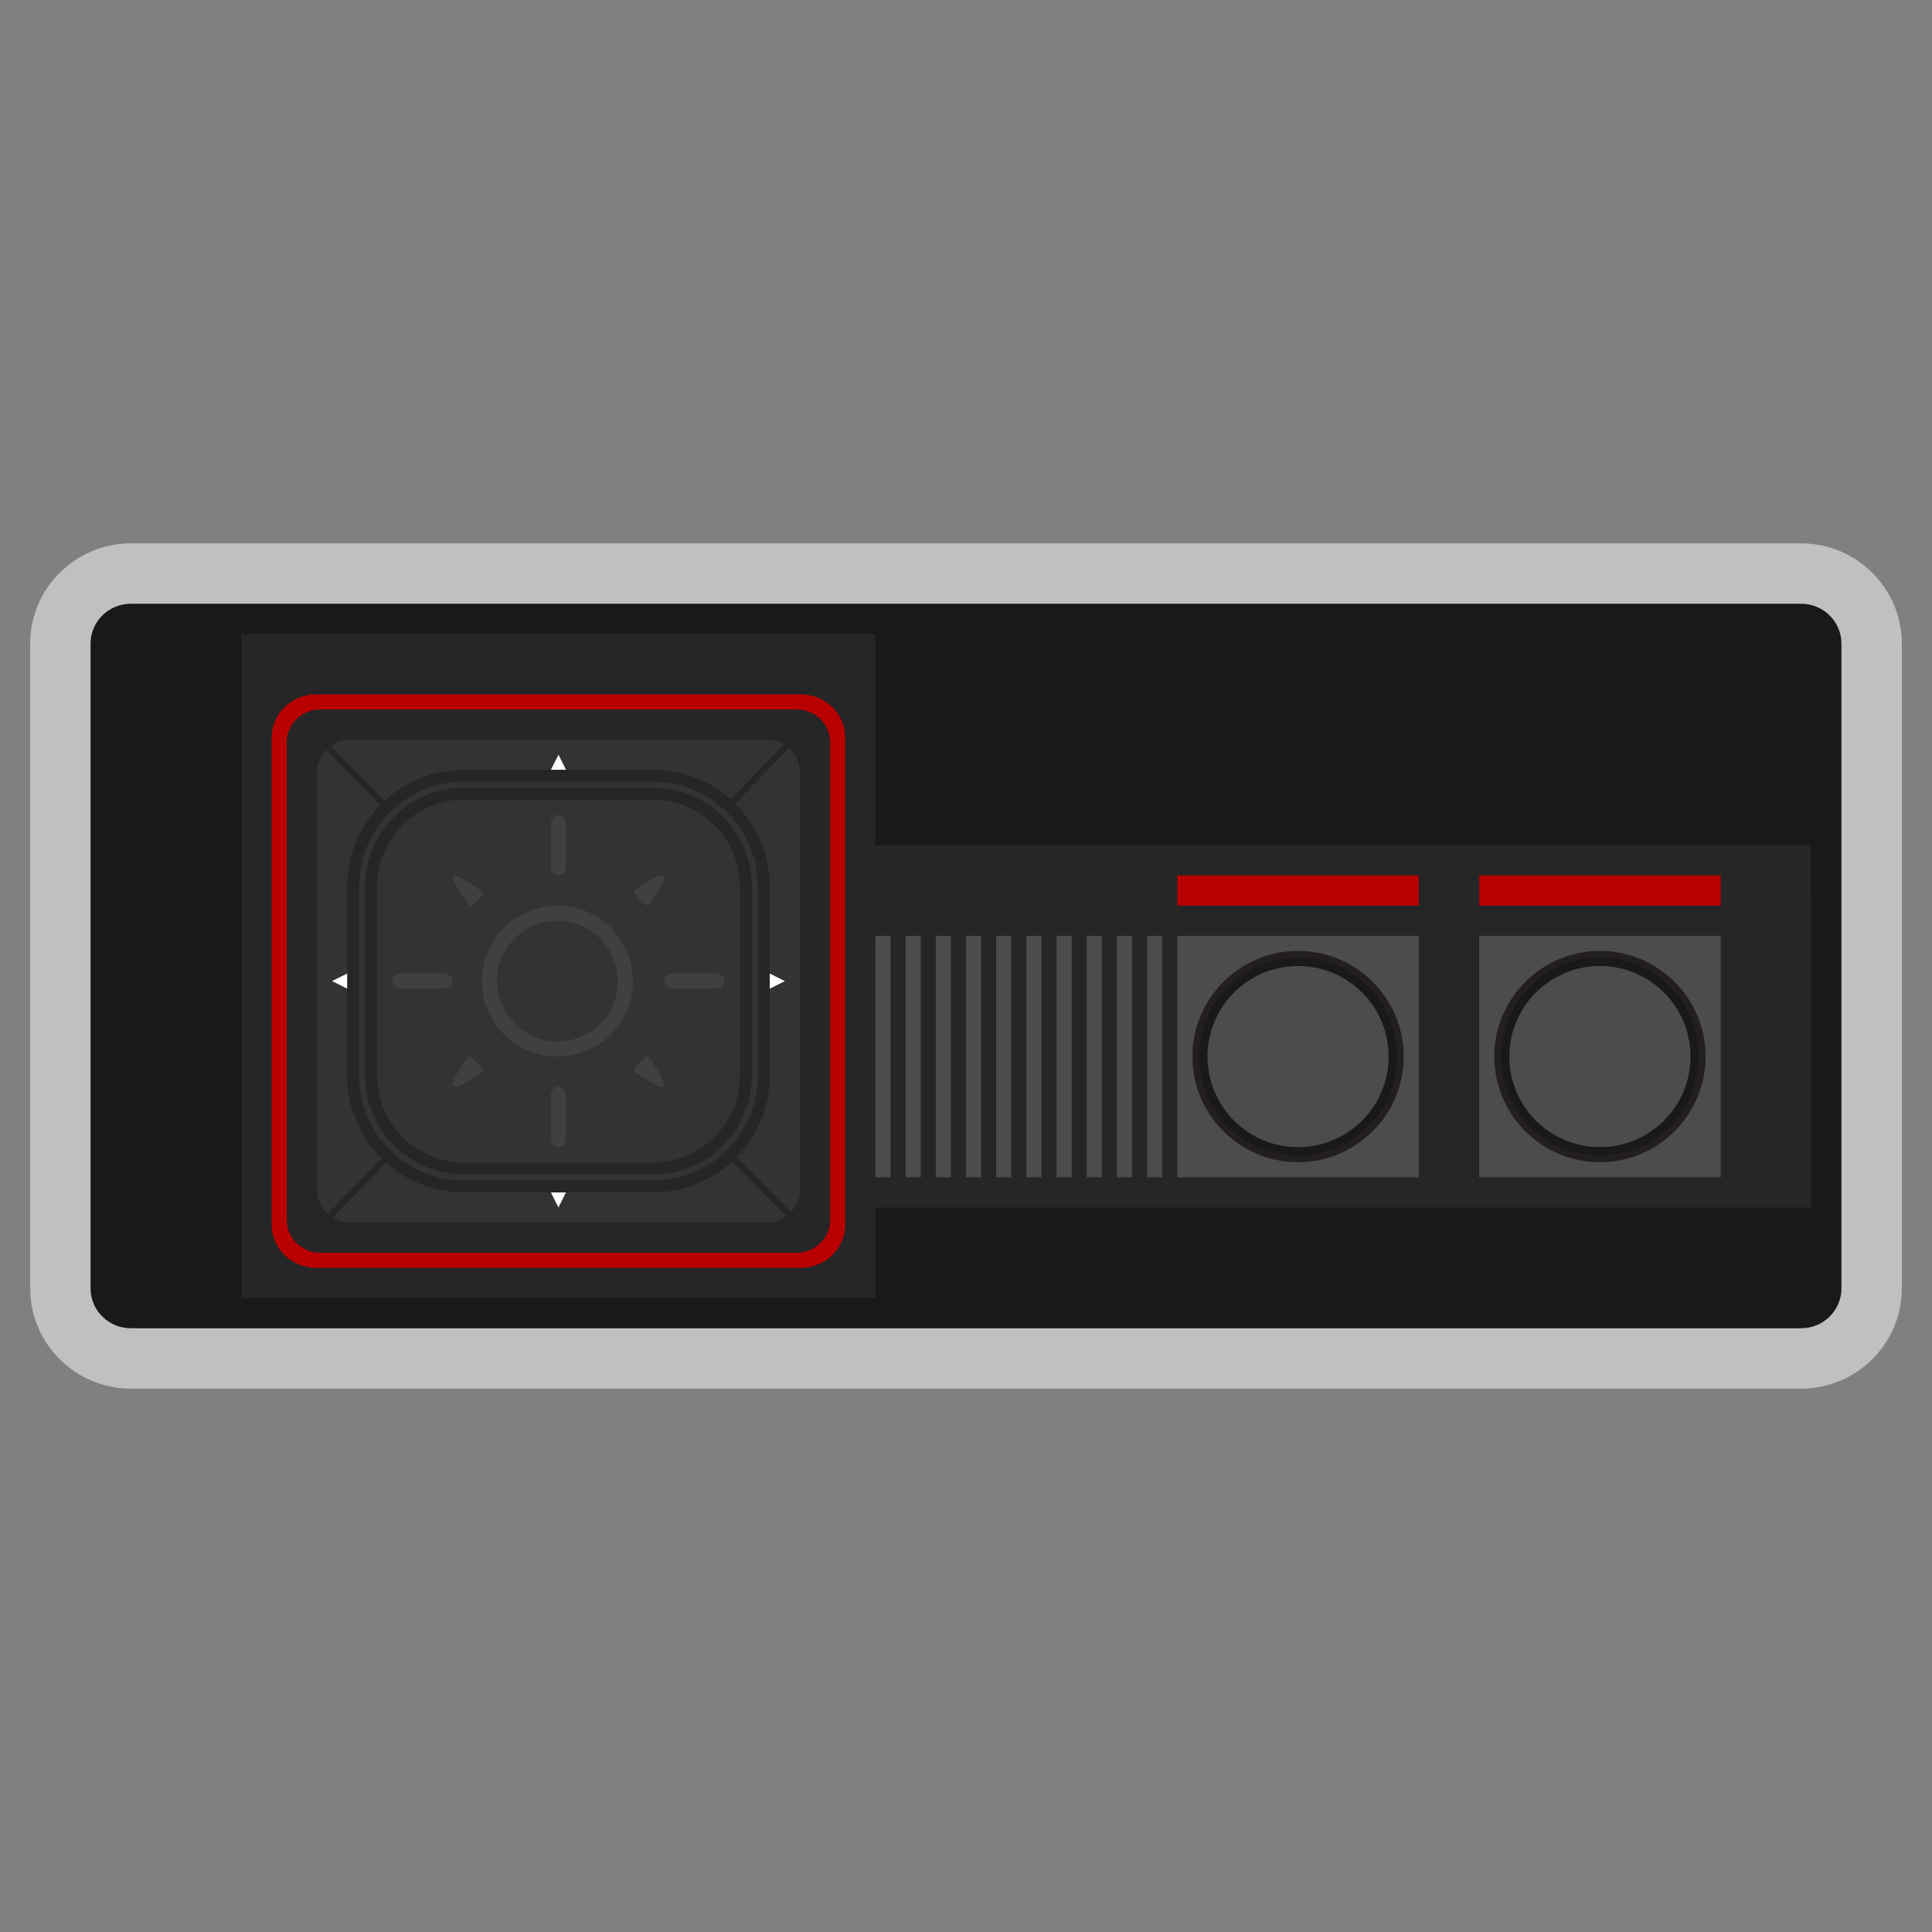 <?xml version="1.0" encoding="UTF-8" standalone="no"?>
<svg
   xmlns:dc="http://purl.org/dc/elements/1.1/"
   xmlns:cc="http://creativecommons.org/ns#"
   xmlns:rdf="http://www.w3.org/1999/02/22-rdf-syntax-ns#"
   xmlns:svg="http://www.w3.org/2000/svg"
   xmlns="http://www.w3.org/2000/svg"
   viewBox="0 0 320 320"
   height="320"
   width="320"
   xml:space="preserve"
   version="1.1"
   id="svg2"><rect x="0" y="0" width="320" height="320" fill="#808080" stroke="none"/><defs
     id="defs6"><clipPath
       id="clipPath16"
       clipPathUnits="userSpaceOnUse"><path
         id="path18"
         d="M 0,256 256,256 256,0 0,0 0,256 Z" /></clipPath><clipPath
       id="clipPath24"
       clipPathUnits="userSpaceOnUse"><path
         id="path26"
         d="M 4,184 252,184 252,72 4,72 4,184 Z" /></clipPath></defs><g
     transform="matrix(1.25,0,0,-1.25,0,320)"
     id="g10"><g
       id="g12"><g
         clip-path="url(#clipPath16)"
         id="g14"><g
           id="g20"><g
             id="g22" /><g
             id="g28"><g
               style="opacity:0.5"
               id="g30"
               clip-path="url(#clipPath24)"><g
                 id="g32"
                 transform="translate(238.658,184)"><path
                   id="path34"
                   style="fill:#ffffff;fill-opacity:1;fill-rule:nonzero;stroke:none"
                   d="m 0,0 -221.316,0 c -7.357,0 -13.342,-5.958 -13.342,-13.28 l 0,-85.44 c 0,-7.322 5.985,-13.28 13.342,-13.28 L 0,-112 c 7.357,0 13.342,5.958 13.342,13.28 l 0,85.44 C 13.342,-5.958 7.357,0 0,0" /></g></g></g></g><g
           transform="translate(238.658,80)"
           id="g36"><path
             id="path38"
             style="fill:#191919;fill-opacity:1;fill-rule:nonzero;stroke:none"
             d="m 0,0 -221.316,0 c -2.95,0 -5.342,2.364 -5.342,5.28 l 0,85.44 c 0,2.916 2.392,5.28 5.342,5.28 L 0,96 c 2.95,0 5.342,-2.364 5.342,-5.28 l 0,-85.44 C 5.342,2.364 2.95,0 0,0" /></g><g
           transform="translate(32,172)"
           id="g40"><path
             id="path42"
             style="fill:#262626;fill-opacity:1;fill-rule:nonzero;stroke:none"
             d="m 0,0 0,-88 84,0 0,12 124,0 -0.078,48 L 84,-28 84,0 0,0 Z" /></g><path
           id="path44"
           style="fill:#4c4c4c;fill-opacity:1;fill-rule:nonzero;stroke:none"
           d="m 188,100 -32,0 0,32 32,0 0,-32 z" /><g
           transform="translate(185.568,116)"
           id="g46"><path
             id="path48"
             style="fill:#191919;fill-opacity:1;fill-rule:nonzero;stroke:none"
             d="m 0,0 c 0,-7.494 -6.075,-13.568 -13.568,-13.568 -7.494,0 -13.568,6.074 -13.568,13.568 0,7.493 6.074,13.568 13.568,13.568 C -6.075,13.568 0,7.493 0,0" /></g><g
           transform="translate(172,129.136)"
           id="g50"><path
             id="path52"
             style="fill:#231f20;fill-opacity:1;fill-rule:nonzero;stroke:none"
             d="m 0,0 c -7.243,0 -13.136,-5.893 -13.136,-13.136 0,-7.244 5.893,-13.136 13.136,-13.136 7.243,0 13.136,5.892 13.136,13.136 C 13.136,-5.893 7.243,0 0,0 m 0,-27.136 c -7.72,0 -14,6.28 -14,14 0,7.719 6.28,14 14,14 7.72,0 14,-6.281 14,-14 0,-7.72 -6.28,-14 -14,-14" /></g><g
           transform="translate(184,116)"
           id="g54"><path
             id="path56"
             style="fill:#4c4c4c;fill-opacity:1;fill-rule:nonzero;stroke:none"
             d="m 0,0 c 0,-6.627 -5.373,-12 -12,-12 -6.627,0 -12,5.373 -12,12 0,6.627 5.373,12 12,12 C -5.373,12 0,6.627 0,0" /></g><path
           id="path58"
           style="fill:#b80000;fill-opacity:1;fill-rule:nonzero;stroke:none"
           d="m 188,136 -32,0 0,4 32,0 0,-4 z" /><path
           id="path60"
           style="fill:#4c4c4c;fill-opacity:1;fill-rule:nonzero;stroke:none"
           d="m 228,100 -32,0 0,32 32,0 0,-32 z" /><g
           transform="translate(225.568,116)"
           id="g62"><path
             id="path64"
             style="fill:#191919;fill-opacity:1;fill-rule:nonzero;stroke:none"
             d="m 0,0 c 0,-7.494 -6.075,-13.568 -13.568,-13.568 -7.494,0 -13.568,6.074 -13.568,13.568 0,7.493 6.074,13.568 13.568,13.568 C -6.075,13.568 0,7.493 0,0" /></g><g
           transform="translate(212,129.136)"
           id="g66"><path
             id="path68"
             style="fill:#231f20;fill-opacity:1;fill-rule:nonzero;stroke:none"
             d="m 0,0 c -7.243,0 -13.136,-5.893 -13.136,-13.136 0,-7.244 5.893,-13.136 13.136,-13.136 7.243,0 13.136,5.892 13.136,13.136 C 13.136,-5.893 7.243,0 0,0 m 0,-27.136 c -7.72,0 -14,6.28 -14,14 0,7.719 6.28,14 14,14 7.72,0 14,-6.281 14,-14 0,-7.72 -6.28,-14 -14,-14" /></g><g
           transform="translate(224,116)"
           id="g70"><path
             id="path72"
             style="fill:#4c4c4c;fill-opacity:1;fill-rule:nonzero;stroke:none"
             d="m 0,0 c 0,-6.627 -5.373,-12 -12,-12 -6.627,0 -12,5.373 -12,12 0,6.627 5.373,12 12,12 C -5.373,12 0,6.627 0,0" /></g><path
           id="path74"
           style="fill:#b80000;fill-opacity:1;fill-rule:nonzero;stroke:none"
           d="m 228,136 -32,0 0,4 32,0 0,-4 z" /><path
           id="path76"
           style="fill:#4c4c4c;fill-opacity:1;fill-rule:nonzero;stroke:none"
           d="m 154,100 -2,0 0,32 2,0 0,-32 z" /><path
           id="path78"
           style="fill:#4c4c4c;fill-opacity:1;fill-rule:nonzero;stroke:none"
           d="m 150,100 -2,0 0,32 2,0 0,-32 z" /><path
           id="path80"
           style="fill:#4c4c4c;fill-opacity:1;fill-rule:nonzero;stroke:none"
           d="m 146,100 -2,0 0,32 2,0 0,-32 z" /><path
           id="path82"
           style="fill:#4c4c4c;fill-opacity:1;fill-rule:nonzero;stroke:none"
           d="m 142,100 -2,0 0,32 2,0 0,-32 z" /><path
           id="path84"
           style="fill:#4c4c4c;fill-opacity:1;fill-rule:nonzero;stroke:none"
           d="m 138,100 -2,0 0,32 2,0 0,-32 z" /><path
           id="path86"
           style="fill:#4c4c4c;fill-opacity:1;fill-rule:nonzero;stroke:none"
           d="m 134,100 -2,0 0,32 2,0 0,-32 z" /><path
           id="path88"
           style="fill:#4c4c4c;fill-opacity:1;fill-rule:nonzero;stroke:none"
           d="m 130,100 -2,0 0,32 2,0 0,-32 z" /><path
           id="path90"
           style="fill:#4c4c4c;fill-opacity:1;fill-rule:nonzero;stroke:none"
           d="m 126,100 -2,0 0,32 2,0 0,-32 z" /><path
           id="path92"
           style="fill:#4c4c4c;fill-opacity:1;fill-rule:nonzero;stroke:none"
           d="m 122,100 -2,0 0,32 2,0 0,-32 z" /><path
           id="path94"
           style="fill:#4c4c4c;fill-opacity:1;fill-rule:nonzero;stroke:none"
           d="m 118,100 -2,0 0,32 2,0 0,-32 z" /><g
           transform="translate(42.48,162)"
           id="g96"><path
             id="path98"
             style="fill:#b80000;fill-opacity:1;fill-rule:nonzero;stroke:none"
             d="m 0,0 c -2.47,0 -4.48,-1.938 -4.48,-4.32 l 0,-63.36 C -4.48,-70.062 -2.47,-72 0,-72 l 63.04,0 c 2.471,0 4.48,1.938 4.48,4.32 l 0,63.36 C 67.52,-1.938 65.511,0 63.04,0 L 0,0 Z m 63.606,-74 -64.171,0 c -3.262,0 -5.915,2.562 -5.915,5.711 l 0,64.578 C -6.48,-0.562 -3.827,2 -0.565,2 l 64.171,0 c 3.261,0 5.914,-2.562 5.914,-5.711 l 0,-64.578 C 69.52,-71.438 66.867,-74 63.606,-74" /></g><g
           transform="translate(103.876,157.341)"
           id="g100"><path
             id="path102"
             style="fill:#333333;fill-opacity:1;fill-rule:nonzero;stroke:none"
             d="m 0,0 c -0.681,0.411 -1.477,0.659 -2.337,0.659 l -55.077,0 c -0.992,0 -1.9,-0.326 -2.641,-0.86 L -29.878,-30.759 0,0 Z" /></g><g
           transform="translate(104.536,156.853)"
           id="g104"><path
             id="path106"
             style="fill:#333333;fill-opacity:1;fill-rule:nonzero;stroke:none"
             d="M 0,0 -29.966,-30.851 0.26,-61.459 c 0.741,0.777 1.204,1.81 1.204,2.954 l 0,55.304 C 1.464,-1.929 0.894,-0.795 0,0" /></g><g
           transform="translate(43.447,95.161)"
           id="g108"><path
             id="path110"
             style="fill:#333333;fill-opacity:1;fill-rule:nonzero;stroke:none"
             d="m 0,0 29.968,30.852 -30.21,30.593 c -0.742,-0.776 -1.205,-1.809 -1.205,-2.954 l 0,-55.304 C -1.447,1.923 -0.884,0.794 0,0" /></g><g
           transform="translate(73.987,125.434)"
           id="g112"><path
             id="path114"
             style="fill:#333333;fill-opacity:1;fill-rule:nonzero;stroke:none"
             d="m 0,0 -29.883,-30.764 c 0.686,-0.418 1.489,-0.67 2.358,-0.67 l 55.076,0 c 0.992,0 1.9,0.326 2.641,0.86 L 0,0 Z" /></g><g
           transform="translate(87.395,98.91)"
           id="g116"><path
             id="path118"
             style="fill:#333333;fill-opacity:1;fill-rule:nonzero;stroke:none"
             d="m 0,0 -27.066,0 c -8.021,0 -14.522,6.278 -14.522,14.022 l 0,26.135 c 0,7.744 6.501,14.022 14.522,14.022 l 27.066,0 c 8.02,0 14.522,-6.278 14.522,-14.022 l 0,-26.135 C 14.522,6.278 8.02,0 0,0" /></g><g
           transform="translate(61.449,150.832)"
           id="g120"><path
             id="path122"
             style="fill:#333333;fill-opacity:1;fill-rule:nonzero;stroke:none"
             d="m 0,0 c -6.771,0 -12.28,-5.509 -12.28,-12.28 l 0,-25.103 c 0,-6.771 5.509,-12.28 12.28,-12.28 l 25.103,0 c 6.771,0 12.28,5.509 12.28,12.28 l 0,25.103 C 37.383,-5.509 31.874,0 25.103,0 L 0,0 Z M 25.103,-52.04 0,-52.04 c -8.082,0 -14.657,6.575 -14.657,14.657 l 0,25.103 c 0,8.081 6.575,14.656 14.657,14.656 l 25.103,0 c 8.081,0 14.656,-6.575 14.656,-14.656 l 0,-25.103 c 0,-8.082 -6.575,-14.657 -14.656,-14.657" /></g><g
           transform="translate(61.449,150.04)"
           id="g124"><path
             id="path126"
             style="fill:#262626;fill-opacity:1;fill-rule:nonzero;stroke:none"
             d="m 0,0 c -6.335,0 -11.488,-5.153 -11.488,-11.488 l 0,-25.103 c 0,-6.334 5.153,-11.488 11.488,-11.488 l 25.103,0 c 6.334,0 11.488,5.154 11.488,11.488 l 0,25.103 C 36.591,-5.153 31.437,0 25.103,0 L 0,0 Z m 25.103,-49.663 -25.103,0 c -7.208,0 -13.072,5.864 -13.072,13.072 l 0,25.103 c 0,7.208 5.864,13.072 13.072,13.072 l 25.103,0 c 7.208,0 13.072,-5.864 13.072,-13.072 l 0,-25.103 c 0,-7.208 -5.864,-13.072 -13.072,-13.072 M 0,2.376 c -7.645,0 -13.865,-6.219 -13.865,-13.864 l 0,-25.103 c 0,-7.645 6.22,-13.864 13.865,-13.864 l 25.103,0 c 7.645,0 13.864,6.219 13.864,13.864 l 0,25.103 c 0,7.645 -6.219,13.864 -13.864,13.864 L 0,2.376 Z M 25.103,-52.04 0,-52.04 c -8.518,0 -15.449,6.931 -15.449,15.449 l 0,25.103 C -15.449,-2.97 -8.518,3.96 0,3.96 l 25.103,0 c 8.518,0 15.448,-6.93 15.448,-15.448 l 0,-25.103 c 0,-8.518 -6.93,-15.449 -15.448,-15.449" /></g><g
           transform="translate(82.545,126)"
           id="g128"><path
             id="path130"
             style="fill:#333333;fill-opacity:1;fill-rule:nonzero;stroke:none"
             d="m 0,0 c 0,-4.63 -3.887,-8.384 -8.683,-8.384 -4.795,0 -8.683,3.754 -8.683,8.384 0,4.63 3.888,8.384 8.683,8.384 C -3.887,8.384 0,4.63 0,0" /></g><g
           transform="translate(73.862,134)"
           id="g132"><path
             id="path134"
             style="fill:#404040;fill-opacity:1;fill-rule:nonzero;stroke:none"
             d="m 0,0 c -4.411,0 -8,-3.589 -8,-8 0,-4.411 3.589,-8 8,-8 4.411,0 8,3.589 8,8 0,4.411 -3.589,8 -8,8 m 0,-18 c -5.514,0 -10,4.486 -10,10 0,5.514 4.486,10 10,10 5.514,0 10,-4.486 10,-10 0,-5.514 -4.486,-10 -10,-10" /></g><g
           transform="translate(75,141.193)"
           id="g136"><path
             id="path138"
             style="fill:#404040;fill-opacity:1;fill-rule:nonzero;stroke:none"
             d="m 0,0 c 0,-0.659 -0.448,-1.193 -1,-1.193 -0.552,0 -1,0.534 -1,1.193 l 0,5.614 c 0,0.659 0.448,1.193 1,1.193 0.552,0 1,-0.534 1,-1.193 L 0,0 Z" /></g><g
           transform="translate(75,105.193)"
           id="g140"><path
             id="path142"
             style="fill:#404040;fill-opacity:1;fill-rule:nonzero;stroke:none"
             d="m 0,0 c 0,-0.659 -0.448,-1.193 -1,-1.193 -0.552,0 -1,0.534 -1,1.193 l 0,5.614 c 0,0.659 0.448,1.193 1,1.193 0.552,0 1,-0.534 1,-1.193 L 0,0 Z" /></g><g
           transform="translate(63.966,137.762)"
           id="g144"><path
             id="path146"
             style="fill:#404040;fill-opacity:1;fill-rule:nonzero;stroke:none"
             d="m 0,0 c 0.295,-0.295 -1.434,-2.023 -1.729,-1.729 0,0 -2.657,3.432 -2.18,3.909 C -3.432,2.658 0,0 0,0" /></g><g
           transform="translate(87.928,112.072)"
           id="g148"><path
             id="path150"
             style="fill:#404040;fill-opacity:1;fill-rule:nonzero;stroke:none"
             d="m 0,0 0,0 c -0.524,-0.524 -3.899,2.001 -3.899,2.001 -0.286,0.285 1.613,2.184 1.898,1.898 0,0 2.525,-3.375 2.001,-3.899" /></g><g
           transform="translate(85.982,136.028)"
           id="g152"><path
             id="path154"
             style="fill:#404040;fill-opacity:1;fill-rule:nonzero;stroke:none"
             d="m 0,0 c -0.282,-0.282 -2.237,1.672 -1.954,1.954 0,0 3.355,2.481 3.895,1.941 C 2.481,3.356 0,0 0,0" /></g><g
           transform="translate(60.077,112.077)"
           id="g156"><path
             id="path158"
             style="fill:#404040;fill-opacity:1;fill-rule:nonzero;stroke:none"
             d="M 0,0 0,0 C -0.54,0.54 1.941,3.895 1.941,3.895 2.224,4.178 4.178,2.224 3.895,1.941 3.895,1.941 0.54,-0.54 0,0" /></g><g
           transform="translate(89.193,125)"
           id="g160"><path
             id="path162"
             style="fill:#404040;fill-opacity:1;fill-rule:nonzero;stroke:none"
             d="m 0,0 c -0.659,0 -1.193,0.448 -1.193,1 0,0.552 0.534,1 1.193,1 L 5.614,2 C 6.273,2 6.807,1.552 6.807,1 6.807,0.448 6.273,0 5.614,0 L 0,0 Z" /></g><g
           transform="translate(53.193,125)"
           id="g164"><path
             id="path166"
             style="fill:#404040;fill-opacity:1;fill-rule:nonzero;stroke:none"
             d="m 0,0 c -0.659,0 -1.193,0.448 -1.193,1 0,0.552 0.534,1 1.193,1 L 5.614,2 C 6.273,2 6.807,1.552 6.807,1 6.807,0.448 6.273,0 5.614,0 L 0,0 Z" /></g><g
           transform="translate(75,154)"
           id="g168"><path
             id="path170"
             style="fill:#ffffff;fill-opacity:1;fill-rule:nonzero;stroke:none"
             d="M 0,0 -2,0 -0.995,2 0,0 Z" /></g><g
           transform="translate(73,98)"
           id="g172"><path
             id="path174"
             style="fill:#ffffff;fill-opacity:1;fill-rule:nonzero;stroke:none"
             d="M 0,0 2,0 0.995,-2 0,0 Z" /></g><g
           transform="translate(102,125)"
           id="g176"><path
             id="path178"
             style="fill:#ffffff;fill-opacity:1;fill-rule:nonzero;stroke:none"
             d="M 0,0 0,2 2,0.995 0,0 Z" /></g><g
           transform="translate(46,127)"
           id="g180"><path
             id="path182"
             style="fill:#ffffff;fill-opacity:1;fill-rule:nonzero;stroke:none"
             d="M 0,0 0,-2 -2,-0.995 0,0 Z" /></g></g></g></g></svg>